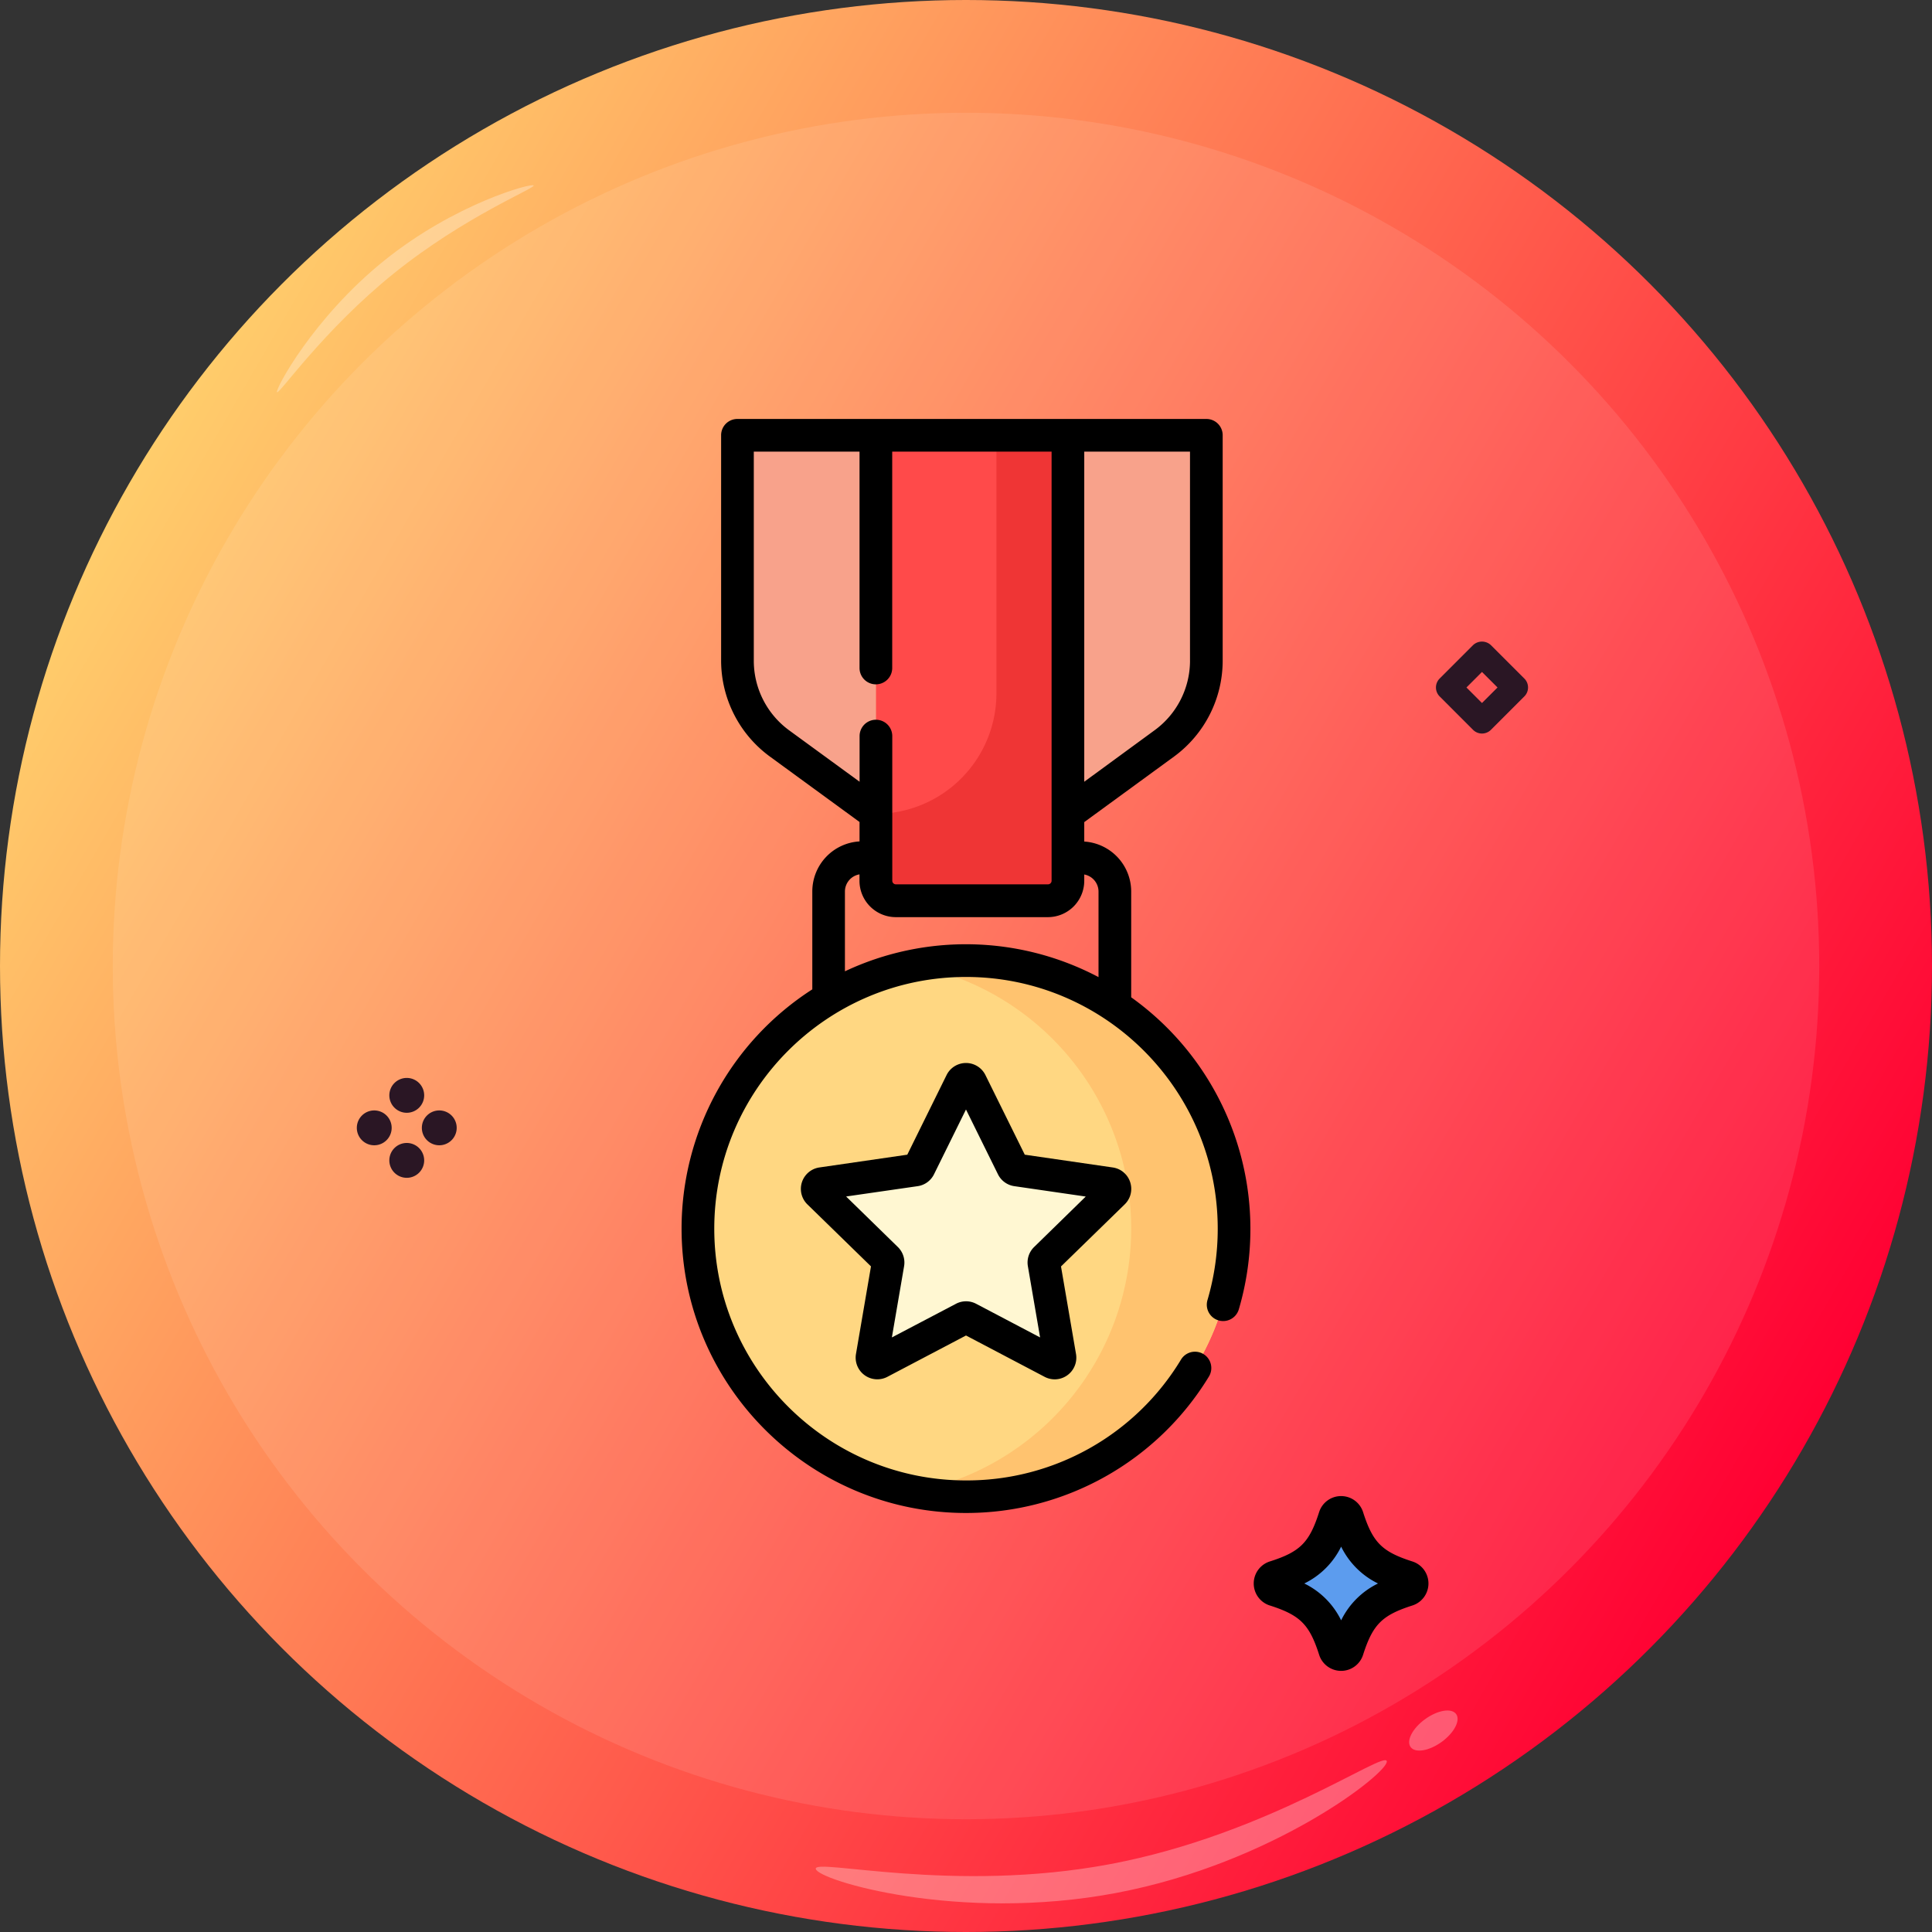 <svg xmlns="http://www.w3.org/2000/svg" xmlns:xlink="http://www.w3.org/1999/xlink" viewBox="0 0 1070.12 1070.12"><rect x="0" y="0" width="1070.12" height="1070.12" fill="#333333" stroke="none"/><defs><style>.cls-1{fill:url(#linear-gradient);}.cls-2,.cls-4{fill:#fff;}.cls-2{opacity:0.1;}.cls-3{opacity:0.3;}.cls-5{fill:#ffd782;}.cls-6{fill:#ffc36f;}.cls-7{fill:#fff7d2;}.cls-8{fill:#ff4a4a;}.cls-9{fill:#ef3535;}.cls-10{fill:#f8a28b;}.cls-11{fill:#2a1624;}.cls-12{fill:#5c9cee;}</style><linearGradient id="linear-gradient" x1="71.61" y1="267.48" x2="998.51" y2="802.63" gradientUnits="userSpaceOnUse"><stop offset="0" stop-color="#ffcd6b"/><stop offset="1" stop-color="#f03"/></linearGradient></defs><title>b7</title><g id="Layer_2" data-name="Layer 2"><g id="Layer_1-2" data-name="Layer 1"><circle class="cls-1" cx="535.06" cy="535.06" r="535.06"/><circle class="cls-2" cx="535.06" cy="535.06" r="472.6"/><g class="cls-3"><path class="cls-4" d="M768.13,975.52c1.16,6.2-62.66,56.53-150,73s-165.11-7.14-166.28-13.34,75.92,13.78,163.25-2.69S767,969.33,768.13,975.52Z"/></g><g class="cls-3"><ellipse class="cls-4" cx="793.92" cy="958.59" rx="15.57" ry="7.79" transform="translate(-411.21 647.36) rotate(-35.89)"/></g><g class="cls-3"><path class="cls-4" d="M295.58,102.72c1.17,1.45-38,17-77.29,48.6s-63.7,67.38-64.87,65.93,20.05-41.21,59.3-72.84S294.41,101.26,295.58,102.72Z"/></g><path class="cls-5" d="M683.54,680.52A148.48,148.48,0,1,1,535.06,532,148.49,148.49,0,0,1,683.54,680.52Z"/><path class="cls-6" d="M535.06,532a148.72,148.72,0,0,0-28.5,2.75,148.5,148.5,0,0,1,0,291.48A148.49,148.49,0,1,0,535.06,532Z"/><path class="cls-7" d="M537.68,599.43l23.21,47a3,3,0,0,0,2.21,1.6L615,655.6a2.93,2.93,0,0,1,1.62,5l-37.56,36.61a2.92,2.92,0,0,0-.84,2.58l8.87,51.69a2.93,2.93,0,0,1-4.25,3.09l-46.42-24.4a2.93,2.93,0,0,0-2.73,0l-46.41,24.4a2.93,2.93,0,0,1-4.25-3.09l8.86-51.69a2.89,2.89,0,0,0-.84-2.58L453.5,660.6a2.93,2.93,0,0,1,1.62-5l51.9-7.54a2.94,2.94,0,0,0,2.2-1.6l23.21-47A2.93,2.93,0,0,1,537.68,599.43Z"/><path class="cls-8" d="M580.65,498.91H496a10.86,10.86,0,0,1-10.86-10.86V241.11H591.51V488.05A10.86,10.86,0,0,1,580.65,498.91Z"/><path class="cls-9" d="M551.92,241.11V384a66.78,66.78,0,0,1-66.78,66.78v37.07a11.08,11.08,0,0,0,11.08,11.08h84.22a11.07,11.07,0,0,0,11.07-11.08V241.11Z"/><path class="cls-10" d="M485.14,450.76l-53.43-39A56.64,56.64,0,0,1,408.47,366V241.11h76.67Z"/><path class="cls-10" d="M591.51,450.76l53.44-39A56.63,56.63,0,0,0,668.18,366V241.11H591.51Z"/><path d="M626.56,552.36V493.81a27.77,27.77,0,0,0-26-27.68V455.36l49.73-36.3a65.86,65.86,0,0,0,26.94-53V241.11a9,9,0,0,0-9.05-9.05H408.47a9,9,0,0,0-9.05,9.05V366a65.9,65.9,0,0,0,26.95,53l49.72,36.29v10.76a27.77,27.77,0,0,0-26.16,27.69V548a157.55,157.55,0,0,0-72.41,132.5c0,86.86,70.67,157.53,157.54,157.53a157.44,157.44,0,0,0,134.55-75.57,9,9,0,1,0-15.44-9.43A138.6,138.6,0,0,1,535.06,820c-76.88,0-139.43-62.55-139.43-139.44s62.55-139.43,139.43-139.43,139.43,62.55,139.43,139.43a139.67,139.67,0,0,1-5.68,39.55,9.05,9.05,0,1,0,17.36,5.13,157.67,157.67,0,0,0-59.61-172.84ZM659.14,366a47.73,47.73,0,0,1-19.53,38.42L600.56,433V250.15h58.57V366ZM437,404.45A47.75,47.75,0,0,1,417.52,366V250.15h58.57V370a9.05,9.05,0,0,0,18.1,0V250.15h88.28v224.9s0,0,0,.07,0,0,0,.06v12.65a2,2,0,0,1-2,2H496.22a2,2,0,0,1-2-2V407.71a9,9,0,0,0-18.1,0V433ZM468,538V493.81a9.64,9.64,0,0,1,8.06-9.5v3.52A20.15,20.15,0,0,0,496.21,508h84.23a20.15,20.15,0,0,0,20.12-20.13v-3.5a9.64,9.64,0,0,1,7.9,9.48v47.36A157.31,157.31,0,0,0,468,538Z"/><path d="M626,654.8a11.91,11.91,0,0,0-9.67-8.15l-48.72-7.08L545.8,595.43a12,12,0,0,0-21.48,0l-21.78,44.14-48.72,7.08a12,12,0,0,0-6.63,20.43l35.24,34.36L474.11,750a12,12,0,0,0,17.38,12.63l43.57-22.91,43.57,22.91a12.09,12.09,0,0,0,5.58,1.38A12,12,0,0,0,596,750l-8.32-48.52,35.25-34.36A11.92,11.92,0,0,0,626,654.8Zm-53.22,35.92a12,12,0,0,0-3.45,10.61l6.77,39.46-35.44-18.64a12,12,0,0,0-11.14,0L494,740.79l6.77-39.46a12,12,0,0,0-3.44-10.6l-28.67-28L508.33,657a12,12,0,0,0,9-6.55l17.72-35.91,17.72,35.91a12,12,0,0,0,9,6.55l39.62,5.76Z"/><path class="cls-11" d="M225.3,616.36a9.65,9.65,0,1,0-9.65-9.65A9.65,9.65,0,0,0,225.3,616.36Z"/><path class="cls-11" d="M225.3,633.08a9.65,9.65,0,1,0,9.65,9.65h0A9.66,9.66,0,0,0,225.3,633.08Z"/><path class="cls-11" d="M207.29,634.36a9.65,9.65,0,1,0-9.65-9.65h0A9.65,9.65,0,0,0,207.29,634.36Z"/><path class="cls-11" d="M243.31,634.36a9.65,9.65,0,1,0-9.65-9.65h0A9.65,9.65,0,0,0,243.31,634.36Z"/><path class="cls-12" d="M779.56,880.47c-19.61,6.27-27,13.7-33.31,33.31a3.56,3.56,0,0,1-6.78,0c-6.28-19.61-13.71-27-33.31-33.31a3.56,3.56,0,0,1,0-6.78c19.61-6.28,27-13.71,33.31-33.32a3.56,3.56,0,0,1,6.78,0c6.27,19.61,13.7,27,33.31,33.32A3.56,3.56,0,0,1,779.56,880.47Z"/><path d="M703.34,889.26c16.84,5.39,21.94,10.5,27.33,27.33a12.75,12.75,0,0,0,12.18,8.89h0A12.75,12.75,0,0,0,755,916.59c5.39-16.83,10.5-21.94,27.33-27.33a12.8,12.8,0,0,0,0-24.37c-16.83-5.38-21.94-10.49-27.33-27.33a12.75,12.75,0,0,0-12.18-8.89h0a12.74,12.74,0,0,0-12.17,8.89c-5.4,16.84-10.5,22-27.34,27.33a12.8,12.8,0,0,0,0,24.37Zm39.51-32.59a44.39,44.39,0,0,0,20.42,20.41,44.34,44.34,0,0,0-20.42,20.41,44.27,44.27,0,0,0-20.41-20.41A44.32,44.32,0,0,0,742.85,856.67Z"/><path class="cls-11" d="M825.81,357.34a7.2,7.2,0,0,0-9.9,0l-18.5,18.5a7,7,0,0,0,0,9.9h0l18.5,18.51a7,7,0,0,0,9.9,0h0l18.51-18.51a7,7,0,0,0,0-9.9h0Zm-4.95,32.05-8.6-8.6,8.6-8.6,8.61,8.6Z"/></g></g></svg>